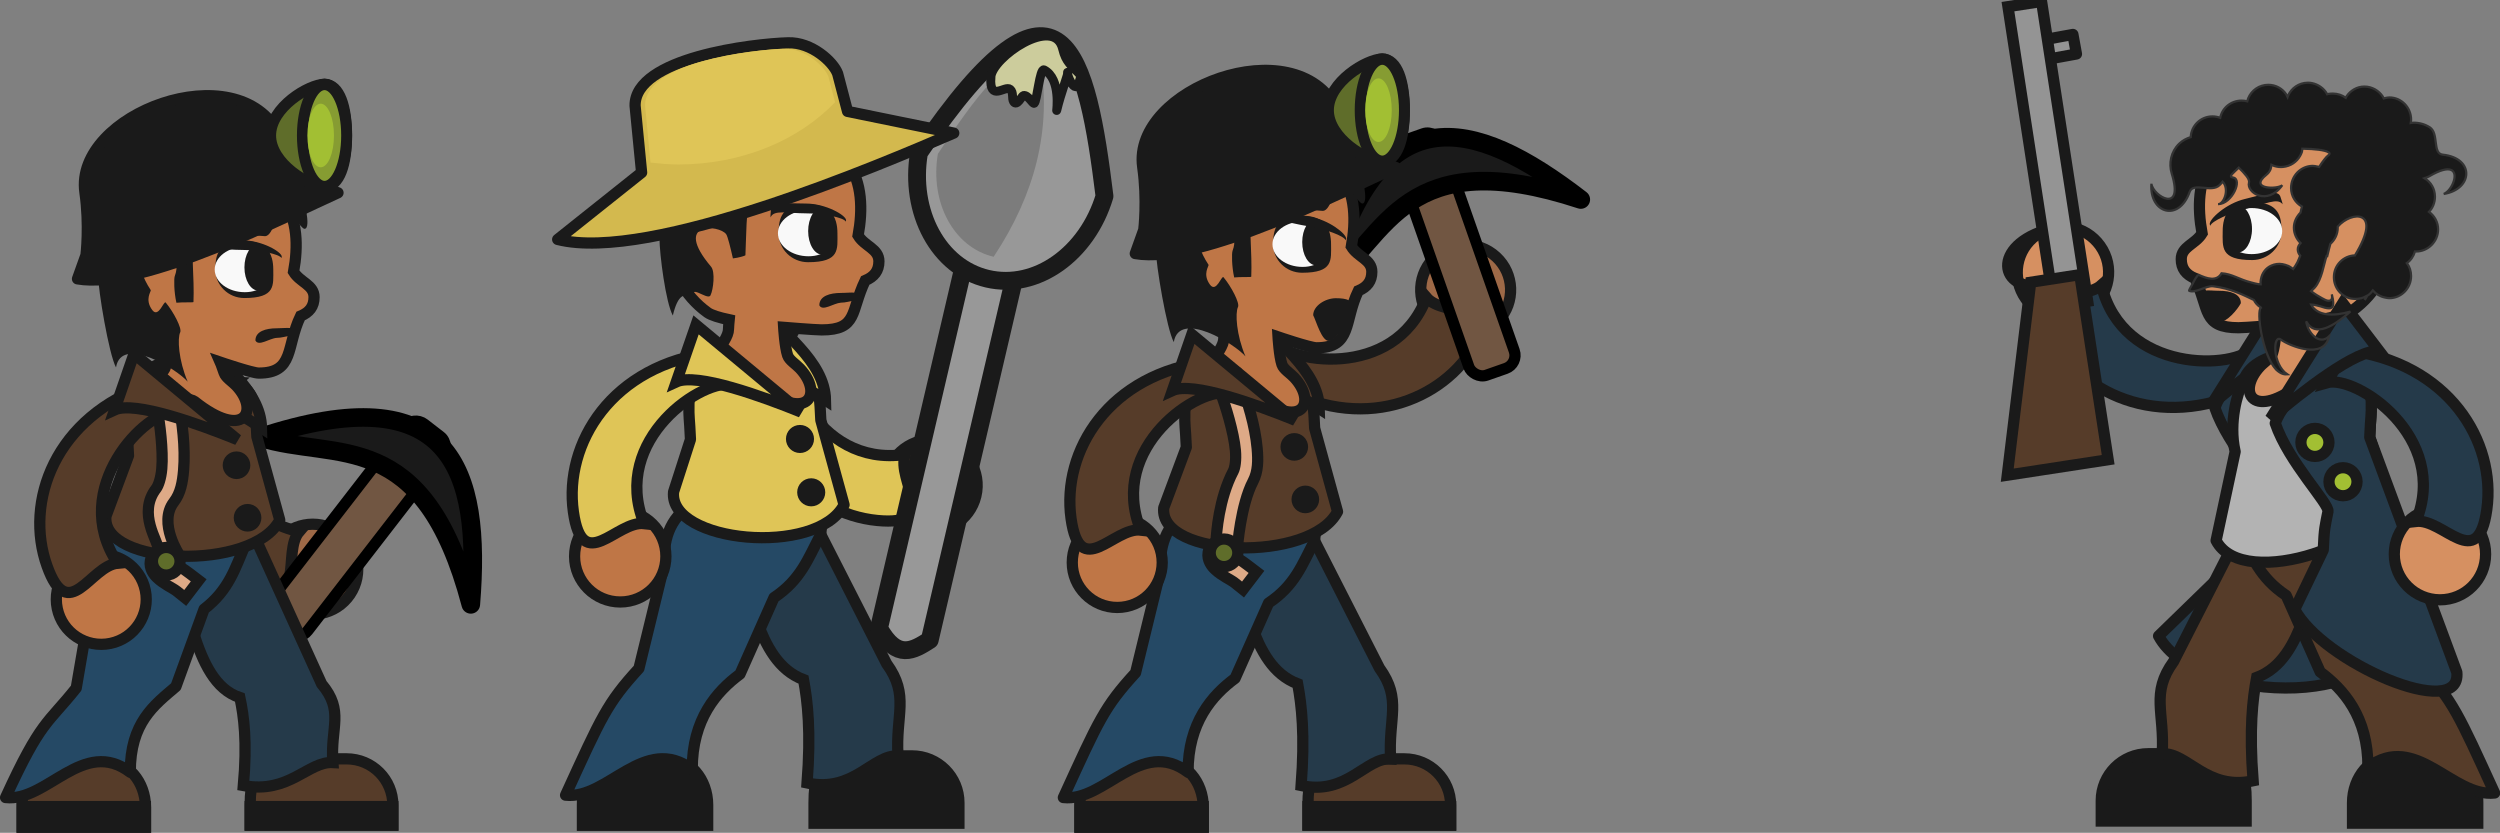 <?xml version="1.0" encoding="UTF-8" standalone="no"?>
<!-- Created with Inkscape (http://www.inkscape.org/) -->

<svg
   xmlns:dc="http://purl.org/dc/elements/1.1/"
   xmlns:cc="http://creativecommons.org/ns#"
   xmlns:rdf="http://www.w3.org/1999/02/22-rdf-syntax-ns#"
   xmlns:svg="http://www.w3.org/2000/svg"
   xmlns="http://www.w3.org/2000/svg"
   xmlns:sodipodi="http://sodipodi.sourceforge.net/DTD/sodipodi-0.dtd"
   xmlns:inkscape="http://www.inkscape.org/namespaces/inkscape"
   width="387.805"
   height="129.186"
   id="svg19717"
   version="1.1"
   inkscape:version="0.48.5 r10040"
   sodipodi:docname="war.svg"
   inkscape:export-filename="/home/vg/Project/litoral/remake/assets/sentients/war.png"
   inkscape:export-xdpi="90.055107"
   inkscape:export-ydpi="90.055107">
  <rect width="100%" height="100%" fill="#808080" stroke="none"/>
  <defs
     id="defs19719" />
  <sodipodi:namedview
     id="base"
     pagecolor="#ffffff"
     bordercolor="#666666"
     borderopacity="1.0"
     inkscape:pageopacity="0.0"
     inkscape:pageshadow="2"
     inkscape:zoom="1"
     inkscape:cx="217.54323"
     inkscape:cy="-8.0145582"
     inkscape:document-units="px"
     inkscape:current-layer="layer1"
     showgrid="false"
     fit-margin-top="0"
     fit-margin-left="0"
     fit-margin-right="0"
     fit-margin-bottom="0"
     inkscape:window-width="1366"
     inkscape:window-height="715"
     inkscape:window-x="0"
     inkscape:window-y="0"
     inkscape:window-maximized="1" />
  <g
     inkscape:label="Layer 1"
     inkscape:groupmode="layer"
     id="layer1"
     transform="translate(-330.37,-206.452)">
    <g
       style="display:inline"
       inkscape:transform-center-y="-4.7517678"
       inkscape:transform-center-x="-18.631875"
       transform="matrix(1.258,1.166,1.166,-1.257,-678.695,1507.289)"
       id="g4484">
      <path
         transform="matrix(-1,0,0,1,40.448,979.711)"
         d="m 13.965,47.726 c 0,2.246 -1.82,4.066 -4.066,4.066 -2.246,0 -4.066,-1.82 -4.066,-4.066 0,-2.246 1.82,-4.066 4.066,-4.066 2.246,0 4.066,1.82 4.066,4.066 z"
         sodipodi:ry="4.0658641"
         sodipodi:rx="4.0658641"
         sodipodi:cy="47.726135"
         sodipodi:cx="9.8994951"
         id="path4480"
         style="fill:#9e6947;fill-opacity:1;stroke:#1a1a1a;stroke-width:1.016;stroke-linecap:square;stroke-linejoin:miter;stroke-miterlimit:4;stroke-opacity:1;stroke-dasharray:none"
         sodipodi:type="arc" />
      <path
         inkscape:transform-center-y="6.8258431"
         inkscape:transform-center-x="-4.476204"
         sodipodi:nodetypes="cccsc"
         inkscape:connector-curvature="0"
         id="path4482"
         d="m 22.196,1009.268 -1.728,2.907 c 2.572,-0.746 10.991,4.803 7.952,12.347 2.458,-0.281 5.499,4.661 6.302,-1.046 0.853,-6.063 -3.381,-13.122 -12.526,-14.207 z"
         style="fill:#563c29;fill-opacity:1;stroke:#1a1a1a;stroke-width:1.016;stroke-linecap:square;stroke-linejoin:miter;stroke-miterlimit:4;stroke-opacity:1" />
    </g>
    <g
       id="g23845"
       transform="matrix(1.742,0,0,1.742,-245.071,-248.979)">
      <rect
         transform="matrix(0.944,-0.331,0.331,0.944,0,0)"
         ry="1.23"
         rx="1.23"
         y="409.051"
         x="337.723"
         height="22.143"
         width="4.286"
         id="rect23817"
         style="color:#000000;fill:#715642;fill-opacity:1;fill-rule:nonzero;stroke:#000000;stroke-width:1;stroke-linecap:round;stroke-linejoin:round;stroke-miterlimit:4;stroke-opacity:1;stroke-dasharray:none;marker:none;visibility:visible;display:inline;overflow:visible;enable-background:accumulate" />
      <path
         sodipodi:nodetypes="ccc"
         inkscape:connector-curvature="0"
         id="path23819"
         d="m 448.407,286.878 c 4.548,-17.314 13.094,-15.072 22.693,-7.67 -15.722,-5.165 -17.202,3.151 -22.693,7.67 z"
         style="color:#000000;fill:#1a1a1a;fill-opacity:1;fill-rule:nonzero;stroke:#000000;stroke-width:1.656;stroke-linecap:round;stroke-linejoin:round;stroke-miterlimit:4;stroke-opacity:1;stroke-dasharray:none;marker:none;visibility:visible;display:inline;overflow:visible;enable-background:accumulate" />
    </g>
    <g
       id="g21199"
       transform="matrix(1.742,0,0,1.742,401.173,214.527)">
      <g
         inkscape:label="stand0"
         id="g5750"
         transform="translate(-49.245,-982.362)"
         style="display:inline">
        <g
           id="g5752"
           transform="matrix(-0.551,0.816,0.816,0.552,-785.103,436.339)"
           inkscape:transform-center-x="-4.6416551"
           inkscape:transform-center-y="10.249783">
          <path
             sodipodi:type="arc"
             style="fill:#9e6947;fill-opacity:1;stroke:#1a1a1a;stroke-width:1.016;stroke-linecap:square;stroke-linejoin:miter;stroke-miterlimit:4;stroke-opacity:1;stroke-dasharray:none"
             id="path5754"
             sodipodi:cx="9.8994951"
             sodipodi:cy="47.726135"
             sodipodi:rx="4.0658641"
             sodipodi:ry="4.0658641"
             d="m 13.965,47.726 c 0,2.246 -1.82,4.066 -4.066,4.066 -2.246,0 -4.066,-1.82 -4.066,-4.066 0,-2.246 1.82,-4.066 4.066,-4.066 2.246,0 4.066,1.82 4.066,4.066 z"
             transform="matrix(-1,0,0,1,40.448,979.711)" />
          <path
             style="fill:#563c29;fill-opacity:1;stroke:#1a1a1a;stroke-width:1.016;stroke-linecap:square;stroke-linejoin:miter;stroke-miterlimit:4;stroke-opacity:1"
             d="m 22.196,1009.268 -1.728,2.907 c 2.572,-0.746 10.991,4.803 7.952,12.347 2.458,-0.281 5.499,4.661 6.302,-1.046 0.853,-6.063 -3.381,-13.122 -12.526,-14.207 z"
             id="path5756"
             inkscape:connector-curvature="0"
             sodipodi:nodetypes="cccsc"
             inkscape:transform-center-x="-4.476204"
             inkscape:transform-center-y="6.8258431" />
        </g>
        <path
           sodipodi:nodetypes="ssccsss"
           inkscape:connector-curvature="0"
           id="path5758"
           d="m 35.001,1045.3 c -2.284,0 -4.123,-0.253 -4.123,4.123 l 0,1.785 12.706,0 0,-1.785 c 0,-2.284 -1.839,-4.123 -4.123,-4.123 z"
           style="fill:#563c29;fill-opacity:1;stroke:#1a1a1a;stroke-width:1;stroke-linecap:square;stroke-linejoin:miter;stroke-miterlimit:4;stroke-opacity:1;stroke-dasharray:none" />
        <path
           style="fill:#563c29;fill-opacity:1;stroke:#1a1a1a;stroke-width:1;stroke-linecap:square;stroke-linejoin:miter;stroke-miterlimit:4;stroke-opacity:1;stroke-dasharray:none"
           d="m 14.137,1045.485 c -1.974,0 -3.564,-0.253 -3.564,4.124 l 0,1.785 10.984,0 0,-1.785 c 0,-2.284 -1.589,-4.124 -3.564,-4.124 z"
           id="path5760"
           inkscape:connector-curvature="0"
           sodipodi:nodetypes="ssccsss" />
        <g
           transform="matrix(0.544,0.839,-0.839,0.544,28.502,484.402)"
           id="g23845-7">
          <rect
             transform="matrix(0.944,-0.331,0.331,0.944,0,0)"
             ry="1.23"
             rx="1.23"
             y="409.051"
             x="337.723"
             height="22.143"
             width="4.286"
             id="rect23817-3"
             style="color:#000000;fill:#715642;fill-opacity:1;fill-rule:nonzero;stroke:#000000;stroke-width:1;stroke-linecap:round;stroke-linejoin:round;stroke-miterlimit:4;stroke-opacity:1;stroke-dasharray:none;marker:none;visibility:visible;display:inline;overflow:visible;enable-background:accumulate" />
          <path
             sodipodi:nodetypes="ccc"
             inkscape:connector-curvature="0"
             id="path23819-2"
             d="m 448.407,286.878 c 4.548,-17.314 13.094,-15.072 22.693,-7.67 -15.722,-5.165 -17.202,3.151 -22.693,7.67 z"
             style="color:#000000;fill:#1a1a1a;fill-opacity:1;fill-rule:nonzero;stroke:#000000;stroke-width:1.656;stroke-linecap:round;stroke-linejoin:round;stroke-miterlimit:4;stroke-opacity:1;stroke-dasharray:none;marker:none;visibility:visible;display:inline;overflow:visible;enable-background:accumulate" />
        </g>
        <path
           sodipodi:nodetypes="ccccccc"
           inkscape:connector-curvature="0"
           id="path5762"
           d="m 31.279,1025.514 5.963,13.117 c 2.035,2.425 0.767,3.86 1,6.999 -2.196,-0.127 -3.891,2.821 -7.972,2.049 0.351,-3.894 0.044,-6.191 -0.31,-7.838 -4.418,-1.442 -4.362,-9.733 -6.71,-12.573 z"
           style="fill:#253a4a;fill-opacity:1;stroke:#1a1a1a;stroke-width:1"
           inkscape:transform-center-x="-4.922594"
           inkscape:transform-center-y="7.3855111" />
        <path
           style="fill:#254965;fill-opacity:1;stroke:#1a1a1a;stroke-width:1;stroke-linecap:round;stroke-linejoin:round;stroke-miterlimit:4;stroke-opacity:1;stroke-dasharray:none"
           d="m 24.517,1022.163 c -1.778,0.165 -3.418,0.844 -5.317,2.036 -2.221,1.396 -2.458,3.789 -2.21,5.46 l -1.601,9.335 c -2.569,3.23 -3.127,2.837 -6.293,9.753 3.685,0.419 6.912,-5.416 11.107,-2.248 -0.02,-4.427 2.142,-5.99 4.06,-7.63 l 2.511,-6.9 c 2.223,-1.716 2.743,-3.604 3.697,-5.81 l 0.106,-2.907 c -2.378,-0.913 -4.281,-1.254 -6.059,-1.089 z"
           id="path5764"
           inkscape:connector-curvature="0"
           sodipodi:nodetypes="ssccccccccs" />
        <path
           sodipodi:nodetypes="scccccccss"
           inkscape:connector-curvature="0"
           id="path5766"
           d="m 27.172,1010.862 c 1.897,0.36 3.632,1.064 4.029,2.757 l 0.033,5e-4 c 0.08,0.933 0.159,1.041 0.239,2.991 l 2.039,7.424 c -2.383,4.599 -15.938,4.107 -15.477,-0.341 l 2.01,-5.39 c -0.08,-1.95 -0.159,-1.814 -0.131,-3.146 0.029,-1.331 1.538,-5.381 3.435,-5.021 z"
           style="fill:#563c29;fill-opacity:1;stroke:#1a1a1a;stroke-width:1;stroke-linecap:round;stroke-linejoin:round;stroke-miterlimit:4;stroke-opacity:1;stroke-dasharray:none" />
        <path
           sodipodi:nodetypes="cccc"
           inkscape:connector-curvature="0"
           id="path5768"
           d="m 25.742,1007.049 c 2.226,2.88 6.084,5.294 6.147,8.793 l -7.884,-5.064 z"
           style="fill:#563c29;fill-opacity:1;stroke:#1a1a1a;stroke-width:1" />
        <path
           style="fill:#bf7646;fill-opacity:1;stroke:#1a1a1a;stroke-width:1"
           d="m 26.209,992.641 c -4.448,0 -8.041,5.062 -8.041,9.512 0,2.695 1.338,5.059 3.369,6.522 0.334,0.241 1.028,0.448 1.907,0.636 -0.024,0.267 -0.064,0.547 -0.064,0.827 0,1.178 -2.36,1.675 -1.972,2.43 0.492,0.957 3.901,0.413 4.514,0.903 4.383,3.5 5.831,0.871 3.723,-1.387 -0.355,-0.38 -0.939,-0.724 -1.082,-1.147 -0.248,-0.731 -0.35,-0.961 -0.35,-0.961 0,0 2.853,0.973 3.429,0.973 3.199,0 2.421,-2.373 3.721,-5.076 0.791,-0.331 1.204,-0.855 1.204,-1.684 0,-1.103 -1.238,-1.304 -1.824,-2.259 0.841,-4.61 -0.307,-9.29 -8.533,-9.29 z"
           id="path5770"
           inkscape:connector-curvature="0"
           sodipodi:nodetypes="ssccssssscscscs" />
        <path
           style="fill:#1a1a1a;fill-opacity:1;stroke:none"
           d="m 32.935,1001.726 c 0,1.403 0.237,2.54 -2.579,2.54 -1.425,0 -2.579,-1.137 -2.579,-2.54 0,-1.308 0.246,-2.54 2.579,-2.54 2.001,0 2.579,1.137 2.579,2.54 z"
           id="path5772"
           inkscape:connector-curvature="0"
           sodipodi:nodetypes="sssss" />
        <path
           inkscape:connector-curvature="0"
           style="fill:#f9f9f9;fill-opacity:1;stroke:none"
           d="m 32.743,1001.726 c 0,1.116 -0.866,2.02 -2.345,2.02 -1.48,0 -2.679,-0.904 -2.679,-2.02 0,-1.116 1.2,-2.02 2.679,-2.02 1.48,0 2.345,0.905 2.345,2.02 z"
           id="path5774"
           sodipodi:nodetypes="sssss" />
        <path
           id="path5776"
           d="m 32.845,1001.537 c 0,1.142 -0.555,2.067 -1.239,2.067 -0.684,0 -1.239,-0.926 -1.239,-2.067 0,-1.142 0.555,-2.068 1.239,-2.068 0.684,0 1.239,0.926 1.239,2.068 z"
           style="fill:#1a1a1a;fill-opacity:1;stroke:none"
           inkscape:connector-curvature="0" />
        <path
           style="fill:#1a1a1a;fill-opacity:1;stroke:none"
           d="m 30.165,999.122 c -1.745,0 -3.066,-0.223 -3.066,0.595 0,0.095 -0.06,0.529 -0.024,0.619 0.259,-0.696 1.531,-0.354 3.089,-0.354 1.527,0 3.346,0.371 3.502,0.728 0.014,-0.04 0.025,-0.084 0.025,-0.126 0,-0.433 -1.782,-1.463 -3.527,-1.463 z"
           id="path5778"
           inkscape:connector-curvature="0"
           sodipodi:nodetypes="sscscss" />
        <path
           style="fill:#1a1a1a;fill-opacity:1;stroke:none"
           d="m 18.455,995.34 c -1.238,2.165 -1.126,4.94 -1.126,6.807 0,1.392 0.976,7.16 1.601,8.297 0.491,-2.917 5.47,0.185 6.382,1.27 -0.817,-1.919 -0.924,-3.87 -0.664,-4.397 0.171,-0.346 -0.592,-1.812 -1.29,-2.65 -0.17,-0.204 -0.639,1.428 -1.204,0.662 -0.703,-0.954 -0.068,-1.675 -0.129,-1.768 -3.21,-4.893 3.368,-4.453 2.14,-1.255 -0.087,0.226 -0.075,1.42 0.144,2.38 0.534,-0.061 1.468,-0.011 1.52,-0.06 0.092,-2.154 -0.239,-4.855 0.021,-5.105 0.266,-0.255 0.602,-0.75 1.412,-0.84 1.755,-0.182 3.161,-0.05 4.957,0.078 0.771,-0.059 1.004,-2.361 1.615,-2.387 0.55,-0.024 1.571,1.731 1.879,1.731 0.669,0 -0.136,-2.912 -0.21,-3.376 -0.314,-1.986 -2.873,-3.963 -5.693,-4.765 -0.44,-0.125 -0.886,-0.222 -1.332,-0.285 -0.403,-0.058 -0.806,-0.088 -1.202,-0.088 -3.634,-1.7e-4 -7.109,2.758 -8.821,5.751 z"
           id="path5780"
           inkscape:connector-curvature="0"
           sodipodi:nodetypes="csccsssssccsccsssssssc" />
        <path
           style="fill:#1a1a1a;fill-opacity:1;stroke:#1a1a1a;stroke-width:1;stroke-linecap:round;stroke-linejoin:round;stroke-miterlimit:4;stroke-opacity:1;stroke-dasharray:none"
           d="m 16.161,994.849 c 0.42,2.955 0.096,5.599 0.096,5.599 l -0.756,2.111 c 5.794,1.015 18.795,-5.692 23.198,-7.666 l -3.21,-1.133 -2.039,-4.05 c -3.682,-7.314 -18.278,-1.815 -17.289,5.14 z"
           id="path5782"
           inkscape:connector-curvature="0"
           sodipodi:nodetypes="sccccss" />
        <path
           style="fill:#1a1a1a;fill-opacity:1;stroke:none"
           d="m 33.242,1006.96 c -0.961,0 -1.898,0.263 -1.898,1.088 0.286,0.558 1.245,-0.191 1.898,-0.235 0.791,0 1.461,-0.483 1.673,0.137 0.046,-0.134 0.077,-0.26 0.077,-0.406 0,-0.825 -0.789,-0.584 -1.75,-0.584 z"
           id="path5784"
           inkscape:connector-curvature="0"
           sodipodi:nodetypes="scccss" />
        <path
           inkscape:transform-center-y="18.789386"
           inkscape:transform-center-x="4.6213831"
           sodipodi:type="arc"
           style="fill:#bf7646;fill-opacity:1;stroke:#1a1a1a;stroke-width:1.016;stroke-linecap:square;stroke-linejoin:miter;stroke-miterlimit:4;stroke-opacity:1;stroke-dasharray:none"
           id="path5786"
           sodipodi:cx="9.8994951"
           sodipodi:cy="47.726135"
           sodipodi:rx="4.0658641"
           sodipodi:ry="4.0658641"
           d="m 13.965,47.726 c 0,2.246 -1.82,4.066 -4.066,4.066 -2.246,0 -4.066,-1.82 -4.066,-4.066 0,-2.246 1.82,-4.066 4.066,-4.066 2.246,0 4.066,1.82 4.066,4.066 z"
           transform="matrix(0.964,-0.2,0.2,0.964,-1.469,987.072)" />
        <path
           style="fill:#563c29;fill-opacity:1;stroke:#1a1a1a;stroke-width:1;stroke-linecap:square;stroke-linejoin:miter;stroke-miterlimit:4;stroke-opacity:1"
           d="m 22.029,1011.93 2.246,2.458 c -2.629,-0.206 -9.638,6.825 -5.201,13.493 -2.426,0.22 -4.37,5.592 -6.284,0.249 -2.033,-5.676 0.64,-13.328 9.239,-16.201 z"
           id="path5788"
           inkscape:connector-curvature="0"
           sodipodi:nodetypes="cccsc"
           inkscape:transform-center-x="4.0164167"
           inkscape:transform-center-y="8.8818527" />
        <path
           style="font-size:medium;font-style:normal;font-variant:normal;font-weight:normal;font-stretch:normal;text-indent:0;text-align:start;text-decoration:none;line-height:normal;letter-spacing:normal;word-spacing:normal;text-transform:none;direction:ltr;block-progression:tb;writing-mode:lr-tb;text-anchor:start;baseline-shift:baseline;color:#000000;fill:#deaa87;fill-opacity:1;stroke:#1a1a1a;stroke-width:1;stroke-miterlimit:4;stroke-dasharray:none;marker:none;visibility:visible;display:inline;overflow:visible;enable-background:accumulate;font-family:Sans;-inkscape-font-specification:Sans"
           d="m 23.159,1011.553 -0.985,0.514 0.21,0.943 c 0,0 0.376,1.704 0.554,3.627 0.089,0.962 0.142,1.973 0.069,2.824 -0.072,0.85 -0.305,1.512 -0.494,1.757 -1.716,2.226 0.219,4.757 0.181,5.416 -0.337,0.273 -0.629,0.569 -0.708,1.046 -0.11,0.667 0.301,1.216 0.615,1.508 0.628,0.585 1.366,0.892 1.723,1.169 l 0.769,0.616 1.2,-1.569 -0.769,-0.585 c -0.539,-0.42 -1.018,-0.685 -1.323,-0.892 l 0.369,-0.215 0.031,-0.523 c 0,0 -1.961,-2.889 -0.52,-4.759 0.608,-0.788 0.779,-1.783 0.866,-2.817 0.088,-1.034 0.054,-2.128 -0.041,-3.162 -0.192,-2.068 -0.577,-3.849 -0.577,-3.849 z"
           id="path5790"
           inkscape:connector-curvature="0"
           sodipodi:nodetypes="ccccccccccccccccssccc" />
        <path
           style="fill:#563c29;fill-opacity:1;stroke:#1a1a1a;stroke-width:1;stroke-linecap:square;stroke-linejoin:miter"
           d="m 20.536,1009.231 9.204,7.642 c -3.401,-1.382 -9.155,-3.464 -10.935,-2.645 z"
           id="path5792"
           inkscape:connector-curvature="0"
           sodipodi:nodetypes="cccc" />
        <path
           sodipodi:type="arc"
           style="fill:#1a1a1a;fill-opacity:1;stroke:none"
           id="path5794"
           sodipodi:cx="25.125"
           sodipodi:cy="35"
           sodipodi:rx="1.25"
           sodipodi:ry="1.25"
           d="m 26.375,35 c 0,0.69 -0.56,1.25 -1.25,1.25 -0.69,0 -1.25,-0.56 -1.25,-1.25 0,-0.69 0.56,-1.25 1.25,-1.25 0.69,0 1.25,0.56 1.25,1.25 z"
           transform="matrix(0.985,0,0,0.985,4.912,984.681)" />
        <path
           transform="matrix(0.985,0,0,0.985,5.897,989.358)"
           d="m 26.375,35 c 0,0.69 -0.56,1.25 -1.25,1.25 -0.69,0 -1.25,-0.56 -1.25,-1.25 0,-0.69 0.56,-1.25 1.25,-1.25 0.69,0 1.25,0.56 1.25,1.25 z"
           sodipodi:ry="1.25"
           sodipodi:rx="1.25"
           sodipodi:cy="35"
           sodipodi:cx="25.125"
           id="path5796"
           style="fill:#1a1a1a;fill-opacity:1;stroke:none"
           sodipodi:type="arc" />
        <path
           style="fill:#1a1a1a;fill-opacity:1;stroke:#1a1a1a;stroke-width:1"
           d="m 30.879,1049.547 0,1.662 12.706,0 0,-1.662 -12.706,0 z"
           id="path5798"
           inkscape:connector-curvature="0" />
        <path
           style="fill:#1a1a1a;fill-opacity:1;stroke:#1a1a1a;stroke-width:1"
           d="m 10.573,1049.547 c -8.9e-5,0.023 0,0.038 0,0.062 l 0,1.785 10.984,0 0,-1.785 c 0,-0.021 2.68e-4,-0.041 0,-0.062 l -10.984,0 z"
           id="path5800"
           inkscape:connector-curvature="0" />
        <path
           transform="matrix(0.985,0,0,0.985,-1.344,993.23)"
           d="m 26.375,35 c 0,0.69 -0.56,1.25 -1.25,1.25 -0.69,0 -1.25,-0.56 -1.25,-1.25 0,-0.69 0.56,-1.25 1.25,-1.25 0.69,0 1.25,0.56 1.25,1.25 z"
           sodipodi:ry="1.25"
           sodipodi:rx="1.25"
           sodipodi:cy="35"
           sodipodi:cx="25.125"
           id="path5802"
           style="fill:#5f6d2a;fill-opacity:1;stroke:#1a1a1a;stroke-width:1.016"
           sodipodi:type="arc" />
        <path
           style="fill:#5f6d2a;fill-opacity:1;stroke:#1a1a1a;stroke-width:1;stroke-linecap:square;stroke-linejoin:miter;stroke-miterlimit:4;stroke-opacity:1"
           d="m 39.455,989.792 c 0,2.515 -0.61,4.554 -1.969,4.554 -1.359,0 -4.8,-2.039 -4.8,-4.554 0,-2.515 3.44,-4.554 4.8,-4.554 1.359,0 1.969,2.039 1.969,4.554 z"
           id="path5804"
           inkscape:connector-curvature="0"
           sodipodi:nodetypes="sssss" />
        <path
           sodipodi:type="arc"
           style="fill:#869c32;fill-opacity:1;stroke:#1a1a1a;stroke-width:1.238;stroke-linecap:square;stroke-linejoin:miter;stroke-miterlimit:4;stroke-opacity:1;stroke-dasharray:none"
           id="path5806"
           sodipodi:cx="35.625"
           sodipodi:cy="4.1875"
           sodipodi:rx="2.5"
           sodipodi:ry="5.5"
           d="m 38.125,4.188 c 0,3.038 -1.119,5.5 -2.5,5.5 -1.381,0 -2.5,-2.462 -2.5,-5.5 0,-3.038 1.119,-5.5 2.5,-5.5 1.381,0 2.5,2.462 2.5,5.5 z"
           transform="matrix(0.788,0,0,0.828,9.427,986.325)" />
        <path
           transform="matrix(0.473,0,0,0.515,20.306,987.635)"
           d="m 38.125,4.188 c 0,3.038 -1.119,5.5 -2.5,5.5 -1.381,0 -2.5,-2.462 -2.5,-5.5 0,-3.038 1.119,-5.5 2.5,-5.5 1.381,0 2.5,2.462 2.5,5.5 z"
           sodipodi:ry="5.5"
           sodipodi:rx="2.5"
           sodipodi:cy="4.1875"
           sodipodi:cx="35.625"
           id="path5808"
           style="fill:#a2bf33;fill-opacity:1;stroke:none"
           sodipodi:type="arc" />
      </g>
      <g
         style="display:inline"
         transform="translate(55.306,-982.362)"
         id="layer1-9"
         inkscape:label="stand1">
        <path
           style="fill:#563c29;fill-opacity:1;stroke:#1a1a1a;stroke-width:1;stroke-linecap:square;stroke-linejoin:miter;stroke-miterlimit:4;stroke-opacity:1;stroke-dasharray:none"
           d="m 24.644,1045.3 c -2.284,0 -4.123,-0.253 -4.123,4.123 l 0,1.785 12.706,0 0,-1.785 c 0,-2.284 -1.839,-4.123 -4.123,-4.123 z"
           id="path4466"
           inkscape:connector-curvature="0"
           sodipodi:nodetypes="ssccsss" />
        <path
           sodipodi:nodetypes="ssccsss"
           inkscape:connector-curvature="0"
           id="rect4460"
           d="m 3.779,1045.485 c -1.974,0 -3.564,-0.253 -3.564,4.124 l 0,1.785 10.984,0 0,-1.785 c 0,-2.284 -1.589,-4.124 -3.564,-4.124 z"
           style="fill:#563c29;fill-opacity:1;stroke:#1a1a1a;stroke-width:1;stroke-linecap:square;stroke-linejoin:miter;stroke-miterlimit:4;stroke-opacity:1;stroke-dasharray:none" />
        <path
           inkscape:transform-center-y="7.3855111"
           inkscape:transform-center-x="-4.922594"
           style="fill:#253a4a;fill-opacity:1;stroke:#1a1a1a;stroke-width:1"
           d="m 20.921,1025.514 5.963,11.702 c 2.035,2.804 0.767,4.463 1,8.093 -2.196,-0.147 -3.891,3.262 -7.972,2.37 0.351,-4.503 0.044,-7.158 -0.31,-9.063 -4.418,-1.667 -4.362,-8.508 -6.71,-11.348 z"
           id="path4431"
           inkscape:connector-curvature="0"
           sodipodi:nodetypes="ccccccc" />
        <path
           sodipodi:nodetypes="ssccccccccs"
           inkscape:connector-curvature="0"
           id="path3887"
           d="m 15.445,1021.482 c -1.786,0.041 -3.469,0.604 -5.446,1.662 -2.313,1.238 -2.715,3.609 -2.584,5.293 l -2.246,9.201 c -2.787,3.043 -3.263,4.193 -6.43,11.109 3.685,0.419 6.912,-5.416 11.107,-2.248 -0.02,-4.427 2.157,-6.867 4.184,-8.368 l 2.984,-6.708 c 2.337,-1.558 2.987,-3.405 4.092,-5.539 l 0.308,-2.893 c -2.308,-1.076 -4.183,-1.549 -5.969,-1.508 z"
           style="fill:#254965;fill-opacity:1;stroke:#1a1a1a;stroke-width:1;stroke-linecap:round;stroke-linejoin:round;stroke-miterlimit:4;stroke-opacity:1;stroke-dasharray:none" />
        <path
           style="fill:#563c29;fill-opacity:1;stroke:#1a1a1a;stroke-width:1;stroke-linecap:round;stroke-linejoin:round;stroke-miterlimit:4;stroke-opacity:1;stroke-dasharray:none"
           d="m 16.815,1010.112 c 1.897,0.36 3.632,1.064 4.029,2.757 l 0.033,5e-4 c 0.08,0.933 0.159,1.041 0.239,2.991 l 2.039,7.424 c -2.383,4.599 -15.938,4.107 -15.477,-0.341 l 2.01,-5.39 c -0.08,-1.95 -0.159,-1.814 -0.131,-3.146 0.029,-1.331 1.538,-5.381 3.435,-5.021 z"
           id="path3885"
           inkscape:connector-curvature="0"
           sodipodi:nodetypes="scccccccss" />
        <path
           style="fill:#563c29;fill-opacity:1;stroke:#1a1a1a;stroke-width:1"
           d="m 15.385,1005.326 c 2.226,2.88 6.084,5.294 6.147,8.793 l -7.884,-5.064 z"
           id="path3912"
           inkscape:connector-curvature="0"
           sodipodi:nodetypes="cccc" />
        <path
           sodipodi:nodetypes="ssccssssscscscs"
           inkscape:connector-curvature="0"
           id="path3877"
           d="m 15.852,990.388 c -4.448,0 -8.041,5.062 -8.041,9.512 0,2.695 1.338,5.059 3.369,6.522 0.334,0.241 1.028,0.448 1.907,0.636 -0.024,0.267 -0.064,0.547 -0.064,0.827 0,1.178 -2.36,3.178 -1.972,3.933 0.492,0.957 3.901,0.413 4.514,0.903 4.383,3.5 5.831,0.871 3.723,-1.387 -0.355,-0.38 -0.939,-0.724 -1.082,-1.147 -0.248,-0.731 -0.35,-2.463 -0.35,-2.463 0,0 2.853,0.973 3.429,0.973 3.199,0 2.421,-2.373 3.721,-5.076 0.791,-0.331 1.204,-0.855 1.204,-1.684 0,-1.103 -1.238,-1.304 -1.824,-2.259 0.841,-4.61 -0.307,-9.29 -8.533,-9.29 z"
           style="fill:#bf7646;fill-opacity:1;stroke:#1a1a1a;stroke-width:1" />
        <path
           sodipodi:nodetypes="sssss"
           inkscape:connector-curvature="0"
           id="path3838"
           d="m 22.578,999.474 c 0,1.403 0.237,2.54 -2.579,2.54 -1.425,0 -2.579,-1.137 -2.579,-2.54 0,-1.308 0.246,-2.54 2.579,-2.54 2.001,0 2.579,1.137 2.579,2.54 z"
           style="fill:#1a1a1a;fill-opacity:1;stroke:none" />
        <path
           sodipodi:nodetypes="sssss"
           id="path3843"
           d="m 22.386,999.474 c 0,1.116 -0.866,2.02 -2.345,2.02 -1.48,0 -2.679,-0.904 -2.679,-2.02 0,-1.116 1.2,-2.02 2.679,-2.02 1.48,0 2.345,0.904 2.345,2.02 z"
           style="fill:#f9f9f9;fill-opacity:1;stroke:none"
           inkscape:connector-curvature="0" />
        <path
           inkscape:connector-curvature="0"
           style="fill:#1a1a1a;fill-opacity:1;stroke:none"
           d="m 22.488,999.284 c 0,1.142 -0.555,2.068 -1.239,2.068 -0.684,0 -1.239,-0.926 -1.239,-2.068 0,-1.142 0.555,-2.067 1.239,-2.067 0.684,0 1.239,0.926 1.239,2.067 z"
           id="path3841" />
        <path
           sodipodi:nodetypes="sscscss"
           inkscape:connector-curvature="0"
           id="path3892"
           d="m 20.656,997.02 c -1.724,-0.266 -2.996,-0.687 -3.12,0.122 -0.014,0.094 -0.14,0.514 -0.118,0.608 0.362,-0.649 1.567,-0.117 3.107,0.12 1.509,0.232 3.25,0.876 3.35,1.253 0.019,-0.038 0.038,-0.079 0.044,-0.121 0.066,-0.428 -1.539,-1.717 -3.263,-1.983 z"
           style="fill:#1a1a1a;fill-opacity:1;stroke:none" />
        <path
           sodipodi:nodetypes="csccsssssccsccsssssssc"
           inkscape:connector-curvature="0"
           id="path3902"
           d="m 8.098,993.087 c -1.238,2.165 -1.126,4.94 -1.126,6.807 0,1.392 0.976,7.161 1.601,8.297 0.491,-2.917 5.47,0.185 6.382,1.27 -0.817,-1.919 -0.924,-3.87 -0.664,-4.397 0.171,-0.346 -0.592,-1.812 -1.29,-2.65 -0.17,-0.204 -0.639,1.428 -1.204,0.662 -0.703,-0.954 -0.068,-1.675 -0.129,-1.768 -3.21,-4.893 3.368,-4.453 2.14,-1.255 -0.087,0.226 -0.075,1.42 0.144,2.38 0.534,-0.061 1.468,-0.011 1.52,-0.06 0.092,-2.154 -0.239,-4.855 0.021,-5.105 0.266,-0.255 0.602,-0.75 1.412,-0.84 1.755,-0.182 3.161,-0.05 4.957,0.078 0.771,-0.059 1.004,-2.361 1.615,-2.387 0.55,-0.024 1.571,1.731 1.879,1.731 0.669,0 -0.136,-2.912 -0.21,-3.376 -0.314,-1.986 -2.873,-3.963 -5.693,-4.765 -0.44,-0.125 -0.886,-0.222 -1.332,-0.285 -0.403,-0.058 -0.806,-0.088 -1.202,-0.088 -3.634,-1.7e-4 -7.109,2.758 -8.821,5.751 z"
           style="fill:#1a1a1a;fill-opacity:1;stroke:none" />
        <path
           sodipodi:nodetypes="sccccss"
           inkscape:connector-curvature="0"
           id="rect3880"
           d="m 5.804,992.597 c 0.42,2.955 0.096,5.599 0.096,5.599 l -0.756,2.11 c 5.794,1.015 18.795,-5.692 23.198,-7.666 l -3.21,-1.133 -2.039,-4.05 c -3.682,-7.314 -18.278,-1.815 -17.289,5.14 z"
           style="fill:#1a1a1a;fill-opacity:1;stroke:#1a1a1a;stroke-width:1;stroke-linecap:round;stroke-linejoin:round;stroke-miterlimit:4;stroke-opacity:1;stroke-dasharray:none" />
        <path
           sodipodi:nodetypes="scccss"
           inkscape:connector-curvature="0"
           id="path3897"
           d="m 23.011,1004.281 c -0.961,0 -2.025,0.69 -2.025,1.515 0.286,0.558 0.762,2.335 1.415,2.29 0.791,0 1.524,-2.124 1.736,-1.504 0.046,-0.134 0.497,-1.144 0.497,-1.29 0,-0.825 -0.662,-1.01 -1.623,-1.01 z"
           style="fill:#1a1a1a;fill-opacity:1;stroke:none" />
        <path
           transform="matrix(0.985,0,0,0.985,-6.213,980.805)"
           d="m 13.965,47.726 c 0,2.246 -1.82,4.066 -4.066,4.066 -2.246,0 -4.066,-1.82 -4.066,-4.066 0,-2.246 1.82,-4.066 4.066,-4.066 2.246,0 4.066,1.82 4.066,4.066 z"
           sodipodi:ry="4.0658641"
           sodipodi:rx="4.0658641"
           sodipodi:cy="47.726135"
           sodipodi:cx="9.8994951"
           id="path4473"
           style="fill:#bf7646;fill-opacity:1;stroke:#1a1a1a;stroke-width:1.016;stroke-linecap:square;stroke-linejoin:miter;stroke-miterlimit:4;stroke-opacity:1;stroke-dasharray:none"
           sodipodi:type="arc" />
        <path
           inkscape:transform-center-y="6.721609"
           inkscape:transform-center-x="4.406908"
           sodipodi:nodetypes="cccsc"
           inkscape:connector-curvature="0"
           id="rect4468"
           d="m 11.756,1009.911 1.701,2.862 c -2.532,-0.735 -10.821,4.729 -7.829,12.158 -2.42,-0.277 -5.413,4.589 -6.204,-1.03 -0.84,-5.97 3.329,-12.921 12.332,-13.991 z"
           style="fill:#563c29;fill-opacity:1;stroke:#1a1a1a;stroke-width:1;stroke-linecap:square;stroke-linejoin:miter;stroke-miterlimit:4;stroke-opacity:1" />
        <path
           sodipodi:nodetypes="ccccccccccccccccssccc"
           inkscape:connector-curvature="0"
           id="path4488"
           d="m 12.85,1010.036 -0.881,0.676 0.369,0.892 c 0,0 0.663,1.614 1.169,3.477 0.253,0.932 0.479,1.92 0.554,2.77 0.075,0.85 -0.041,1.542 -0.185,1.816 -1.308,2.488 -1.5,5.557 -1.538,6.216 -0.337,0.273 -0.629,0.569 -0.708,1.046 -0.11,0.667 0.301,1.216 0.615,1.508 0.628,0.585 1.366,0.892 1.723,1.169 l 0.769,0.616 1.2,-1.569 -0.769,-0.585 c -0.539,-0.42 -1.018,-0.685 -1.323,-0.892 l 0.369,-0.215 0.031,-0.523 c 0,0 0.286,-3.757 1.384,-5.847 0.463,-0.881 0.46,-1.89 0.369,-2.924 -0.091,-1.033 -0.312,-2.106 -0.585,-3.108 -0.544,-2.004 -1.231,-3.693 -1.231,-3.693 z"
           style="font-size:medium;font-style:normal;font-variant:normal;font-weight:normal;font-stretch:normal;text-indent:0;text-align:start;text-decoration:none;line-height:normal;letter-spacing:normal;word-spacing:normal;text-transform:none;direction:ltr;block-progression:tb;writing-mode:lr-tb;text-anchor:start;baseline-shift:baseline;color:#000000;fill:#deaa87;fill-opacity:1;stroke:#1a1a1a;stroke-width:1;stroke-miterlimit:4;stroke-dasharray:none;marker:none;visibility:visible;display:inline;overflow:visible;enable-background:accumulate;font-family:Sans;-inkscape-font-specification:Sans" />
        <path
           sodipodi:nodetypes="cccc"
           inkscape:connector-curvature="0"
           id="path3910"
           d="m 10.179,1007.508 9.204,7.642 c -3.401,-1.382 -9.155,-3.464 -10.935,-2.645 z"
           style="fill:#563c29;fill-opacity:1;stroke:#1a1a1a;stroke-width:1;stroke-linecap:square;stroke-linejoin:miter" />
        <path
           transform="matrix(0.985,0,0,0.985,-5.445,983.047)"
           d="m 26.375,35 c 0,0.69 -0.56,1.25 -1.25,1.25 -0.69,0 -1.25,-0.56 -1.25,-1.25 0,-0.69 0.56,-1.25 1.25,-1.25 0.69,0 1.25,0.56 1.25,1.25 z"
           sodipodi:ry="1.25"
           sodipodi:rx="1.25"
           sodipodi:cy="35"
           sodipodi:cx="25.125"
           id="path4422"
           style="fill:#1a1a1a;fill-opacity:1;stroke:none"
           sodipodi:type="arc" />
        <path
           sodipodi:type="arc"
           style="fill:#1a1a1a;fill-opacity:1;stroke:none"
           id="path4424"
           sodipodi:cx="25.125"
           sodipodi:cy="35"
           sodipodi:rx="1.25"
           sodipodi:ry="1.25"
           d="m 26.375,35 c 0,0.69 -0.56,1.25 -1.25,1.25 -0.69,0 -1.25,-0.56 -1.25,-1.25 0,-0.69 0.56,-1.25 1.25,-1.25 0.69,0 1.25,0.56 1.25,1.25 z"
           transform="matrix(0.985,0,0,0.985,-4.461,987.724)" />
        <path
           inkscape:connector-curvature="0"
           id="rect4722"
           d="m 20.522,1049.547 0,1.662 12.706,0 0,-1.662 -12.706,0 z"
           style="fill:#1a1a1a;fill-opacity:1;stroke:#1a1a1a;stroke-width:1" />
        <path
           inkscape:connector-curvature="0"
           id="rect4727"
           d="m 0.216,1049.547 c -8.9e-5,0.023 0,0.038 0,0.062 l 0,1.785 10.984,0 0,-1.785 c 0,-0.021 2.68e-4,-0.041 0,-0.062 l -10.984,0 z"
           style="fill:#1a1a1a;fill-opacity:1;stroke:#1a1a1a;stroke-width:1" />
        <path
           sodipodi:type="arc"
           style="fill:#5f6d2a;fill-opacity:1;stroke:#1a1a1a;stroke-width:1.016"
           id="path4737"
           sodipodi:cx="25.125"
           sodipodi:cy="35"
           sodipodi:rx="1.25"
           sodipodi:ry="1.25"
           d="m 26.375,35 c 0,0.69 -0.56,1.25 -1.25,1.25 -0.69,0 -1.25,-0.56 -1.25,-1.25 0,-0.69 0.56,-1.25 1.25,-1.25 0.69,0 1.25,0.56 1.25,1.25 z"
           transform="matrix(0.985,0,0,0.985,-11.702,992.48)" />
        <path
           sodipodi:nodetypes="sssss"
           inkscape:connector-curvature="0"
           id="path4798"
           d="m 29.098,987.54 c 0,2.515 -0.61,4.554 -1.969,4.554 -1.359,0 -4.8,-2.039 -4.8,-4.554 0,-2.515 3.44,-4.554 4.8,-4.554 1.359,0 1.969,2.039 1.969,4.554 z"
           style="fill:#5f6d2a;fill-opacity:1;stroke:#1a1a1a;stroke-width:1;stroke-linecap:square;stroke-linejoin:miter;stroke-miterlimit:4;stroke-opacity:1" />
        <path
           transform="matrix(0.788,0,0,0.828,-0.93,984.072)"
           d="m 38.125,4.188 c 0,3.038 -1.119,5.5 -2.5,5.5 -1.381,0 -2.5,-2.462 -2.5,-5.5 0,-3.038 1.119,-5.5 2.5,-5.5 1.381,0 2.5,2.462 2.5,5.5 z"
           sodipodi:ry="5.5"
           sodipodi:rx="2.5"
           sodipodi:cy="4.1875"
           sodipodi:cx="35.625"
           id="path4796"
           style="fill:#869c32;fill-opacity:1;stroke:#1a1a1a;stroke-width:1.238;stroke-linecap:square;stroke-linejoin:miter;stroke-miterlimit:4;stroke-opacity:1;stroke-dasharray:none"
           sodipodi:type="arc" />
        <path
           sodipodi:type="arc"
           style="fill:#a2bf33;fill-opacity:1;stroke:none"
           id="path4803"
           sodipodi:cx="35.625"
           sodipodi:cy="4.1875"
           sodipodi:rx="2.5"
           sodipodi:ry="5.5"
           d="m 38.125,4.188 c 0,3.038 -1.119,5.5 -2.5,5.5 -1.381,0 -2.5,-2.462 -2.5,-5.5 0,-3.038 1.119,-5.5 2.5,-5.5 1.381,0 2.5,2.462 2.5,5.5 z"
           transform="matrix(0.473,0,0,0.515,9.949,985.382)" />
      </g>
      <g
         id="g21828"
         transform="translate(5.218,-0.171)">
        <g
           style="display:none"
           inkscape:label="pants"
           id="layer4">
          <path
             inkscape:transform-center-y="7.5"
             inkscape:transform-center-x="-5"
             style="fill:#445016;fill-opacity:1;stroke:#1a1a1a;stroke-width:1"
             d="m 27.031,42.75 8.062,8.625 c 2.608,2.847 0.984,4.532 1.281,8.219 -2.815,-0.149 -4.987,3.312 -10.219,2.406 0.449,-4.573 1.397,-7.269 0.943,-9.203 -5.663,-1.693 -5.839,-5.381 -8.224,-8.266 z"
             id="path4431-3"
             inkscape:connector-curvature="0"
             sodipodi:nodetypes="ccccccc" />
          <path
             sodipodi:nodetypes="scccssss"
             inkscape:connector-curvature="0"
             id="path3887-8"
             d="m 24.981,48.661 c 1.948,0.09 1.568,-1.774 1.827,-2.874 0.258,-1.1 0.339,-1.881 0.42,-2.662 l 0.304,-2.929 c -4.689,-2.185 -7.592,-2.001 -11.608,0.148 -3.069,1.642 -2.36,5.371 -1.374,6.606 1.339,1.677 2.479,1.345 4.427,1.435 z"
             style="fill:#445016;fill-opacity:1;stroke:#1a1a1a;stroke-width:1;stroke-linecap:round;stroke-linejoin:round;stroke-miterlimit:4;stroke-opacity:1;stroke-dasharray:none" />
          <path
             sodipodi:nodetypes="ccccccc"
             inkscape:connector-curvature="0"
             id="rect4426-9"
             d="m 14.094,45 -2.312,10.5 c -2.831,3.091 -4.44,2.446 -7.656,9.469 2.815,-0.149 5.612,-1.188 10.094,-0.844 -0.02,-4.495 3.753,-7.053 5.812,-8.578 L 22.25,46.781 z"
             style="fill:#445016;fill-opacity:1;stroke:#1a1a1a;stroke-width:1" />
        </g>
        <g
           transform="translate(0,-982.362)"
           id="layer1-6"
           inkscape:label="Layer 1">
          <g
             inkscape:transform-center-y="8.110287"
             inkscape:transform-center-x="-8.2926932"
             transform="matrix(-0.234,0.972,0.972,0.234,-954.435,751.002)"
             id="g4484-0">
            <path
               transform="matrix(-1,0,0,1,40.448,979.711)"
               d="m 13.965,47.726 c 0,2.246 -1.82,4.066 -4.066,4.066 -2.246,0 -4.066,-1.82 -4.066,-4.066 0,-2.246 1.82,-4.066 4.066,-4.066 2.246,0 4.066,1.82 4.066,4.066 z"
               sodipodi:ry="4.0658641"
               sodipodi:rx="4.0658641"
               sodipodi:cy="47.726135"
               sodipodi:cx="9.8994951"
               id="path4480-4"
               style="fill:#bf7646;fill-opacity:1;stroke:#1a1a1a;stroke-width:1;stroke-linecap:square;stroke-linejoin:miter;stroke-miterlimit:4;stroke-opacity:1;stroke-dasharray:none"
               sodipodi:type="arc" />
            <path
               inkscape:transform-center-y="6.8258431"
               inkscape:transform-center-x="-4.476204"
               sodipodi:nodetypes="cccsc"
               inkscape:connector-curvature="0"
               id="path4482-6"
               d="m 22.196,1009.268 -1.728,2.907 c 2.572,-0.746 10.991,4.803 7.952,12.347 2.458,-0.281 5.499,4.661 6.302,-1.046 0.853,-6.063 -3.381,-13.122 -12.526,-14.207 z"
               style="fill:#dfc557;fill-opacity:1;stroke:#1a1a1a;stroke-width:1;stroke-linecap:square;stroke-linejoin:miter;stroke-miterlimit:4;stroke-opacity:1" />
          </g>
          <path
             style="fill:#1a1a1a;fill-opacity:1;stroke:#1a1a1a;stroke-width:1;stroke-linecap:square;stroke-linejoin:miter;stroke-miterlimit:4;stroke-opacity:1;stroke-dasharray:none"
             d="m 30.812,1045.206 c -2.32,0 -4.188,-0.257 -4.188,4.188 l 0,1.812 12.906,0 0,-1.812 c 0,-2.32 -1.868,-4.188 -4.188,-4.188 z"
             id="path4466-1"
             inkscape:connector-curvature="0"
             sodipodi:nodetypes="ssccsss" />
          <path
             sodipodi:nodetypes="ssccsss"
             inkscape:connector-curvature="0"
             id="rect4460-4"
             d="M 9.62,1045.393 C 7.614,1045.393 6,1045.136 6,1049.581 l 0,1.812 11.156,0 0,-1.812 c 0,-2.32 -1.614,-4.188 -3.62,-4.188 z"
             style="fill:#1a1a1a;fill-opacity:1;stroke:#1a1a1a;stroke-width:1;stroke-linecap:square;stroke-linejoin:miter;stroke-miterlimit:4;stroke-opacity:1;stroke-dasharray:none" />
          <path
             inkscape:transform-center-y="7.5"
             inkscape:transform-center-x="-5"
             style="fill:#253a4a;fill-opacity:1;stroke:#1a1a1a;stroke-width:1"
             d="m 27.031,1025.112 6.057,11.884 c 2.067,2.847 0.78,4.532 1.015,8.219 -2.231,-0.149 -3.952,3.312 -8.097,2.406 0.356,-4.573 0.044,-7.269 -0.315,-9.203 -4.487,-1.693 -4.43,-8.64 -6.816,-11.524 z"
             id="path4431-7"
             inkscape:connector-curvature="0"
             sodipodi:nodetypes="ccccccc" />
          <path
             transform="translate(0,982.362)"
             sodipodi:nodetypes="ssccccccccs"
             inkscape:connector-curvature="0"
             id="path3887-1"
             d="m 21.469,38.656 c -1.814,0.042 -3.523,0.613 -5.531,1.688 -2.349,1.257 -2.758,3.664 -2.625,5.375 L 11.031,55.062 C 8.2,58.153 7.717,59.321 4.5,66.344 c 3.743,0.425 7.02,-5.5 11.281,-2.283 -0.02,-4.495 2.191,-6.973 4.25,-8.498 L 23.062,48.75 c 2.374,-1.582 3.034,-3.457 4.156,-5.625 l 0.312,-2.938 c -2.345,-1.093 -4.249,-1.573 -6.062,-1.531 z"
             style="fill:#254965;fill-opacity:1;stroke:#1a1a1a;stroke-width:1;stroke-linecap:round;stroke-linejoin:round;stroke-miterlimit:4;stroke-opacity:1;stroke-dasharray:none" />
          <path
             style="fill:#dfc557;fill-opacity:1;stroke:#1a1a1a;stroke-width:1;stroke-linecap:round;stroke-linejoin:round;stroke-miterlimit:4;stroke-opacity:1;stroke-dasharray:none"
             d="m 22.86,1009.472 c 1.927,0.366 3.69,1.08 4.093,2.8 l 0.033,5e-4 c 0.081,0.947 0.162,1.057 0.243,3.038 l 2.071,7.539 c -2.42,4.671 -15.652,3.365 -15.183,-1.152 l 1.504,-4.669 c -0.081,-1.981 -0.162,-1.843 -0.133,-3.195 0.029,-1.352 1.562,-5.465 3.489,-5.099 z"
             id="path3885-9"
             inkscape:connector-curvature="0"
             sodipodi:nodetypes="scccccccss" />
          <path
             style="fill:#dfc557;fill-opacity:1;stroke:#1a1a1a;stroke-width:1"
             d="m 21.407,1004.612 c 2.261,2.925 6.179,5.376 6.244,8.929 l -8.008,-5.142 z"
             id="path3912-8"
             inkscape:connector-curvature="0"
             sodipodi:nodetypes="cccc" />
          <path
             sodipodi:nodetypes="ssccssssscscscs"
             inkscape:connector-curvature="0"
             id="path3877-1"
             d="m 21.882,989.442 c -4.518,0 -8.167,5.141 -8.167,9.66 0,2.737 1.359,5.138 3.422,6.623 0.339,0.244 1.044,0.455 1.937,0.646 -0.024,0.271 -0.065,0.555 -0.065,0.84 0,1.196 -2.397,3.227 -2.003,3.994 0.5,0.972 3.962,0.419 4.585,0.917 4.452,3.555 5.923,0.885 3.782,-1.408 -0.36,-0.386 -0.954,-0.735 -1.099,-1.165 -0.252,-0.742 -0.356,-2.502 -0.356,-2.502 0,0 2.803,0.229 3.388,0.229 3.249,0 2.554,-1.651 3.874,-4.396 0.804,-0.336 1.223,-0.868 1.223,-1.71 0,-1.121 -1.258,-1.324 -1.853,-2.294 0.854,-4.681 -0.312,-9.434 -8.668,-9.434 z"
             style="fill:#bf7646;fill-opacity:1;stroke:#1a1a1a;stroke-width:1" />
          <path
             sodipodi:nodetypes="sssccsssccssss"
             inkscape:connector-curvature="0"
             id="path3902-9"
             d="m 21.896,988.136 c -2.622,0 -6.152,1.343 -7.89,4.047 -1.257,1.955 -1.144,5.016 -1.144,6.913 0,1.414 0.555,5.746 1.19,6.9 0.427,-1.814 1.08,-2.308 2.007,-1.206 -0.83,-1.948 1.081,-0.054 1.345,-0.589 0.268,-0.544 0.428,-2.109 0.056,-2.55 -3.474,-4.112 0.748,-3.738 1.342,-2.896 0.142,0.201 0.378,1.178 0.6,2.153 0.542,-0.062 1.06,-0.226 1.113,-0.277 0.094,-2.188 0.068,-3.815 0.332,-4.069 1.089,-1.044 7.125,-3.439 8.966,-3.439 0.68,0 0.22,-1.147 0.146,-1.566 -0.414,-2.328 -3.302,-3.421 -8.062,-3.421 z"
             style="fill:#1a1a1a;fill-opacity:1;stroke:none" />
          <path
             sodipodi:nodetypes="scccss"
             inkscape:connector-curvature="0"
             id="path3897-7"
             d="m 29.025,1003.983 c -0.976,0 -1.928,0.267 -1.928,1.105 0.291,0.567 1.265,-0.194 1.928,-0.239 0.803,0 1.484,-0.49 1.699,0.139 0.046,-0.136 0.078,-0.264 0.078,-0.413 0,-0.838 -0.801,-0.593 -1.777,-0.593 z"
             style="fill:#1a1a1a;fill-opacity:1;stroke:none" />
          <path
             transform="translate(-0.53,979.711)"
             d="m 13.965,47.726 c 0,2.246 -1.82,4.066 -4.066,4.066 -2.246,0 -4.066,-1.82 -4.066,-4.066 0,-2.246 1.82,-4.066 4.066,-4.066 2.246,0 4.066,1.82 4.066,4.066 z"
             sodipodi:ry="4.0658641"
             sodipodi:rx="4.0658641"
             sodipodi:cy="47.726135"
             sodipodi:cx="9.8994951"
             id="path4473-1"
             style="fill:#bf7646;fill-opacity:1;stroke:#1a1a1a;stroke-width:1;stroke-linecap:square;stroke-linejoin:miter;stroke-miterlimit:4;stroke-opacity:1;stroke-dasharray:none"
             sodipodi:type="arc" />
          <path
             inkscape:transform-center-y="6.8258145"
             inkscape:transform-center-x="4.476205"
             sodipodi:nodetypes="cccsc"
             inkscape:connector-curvature="0"
             id="rect4468-0"
             d="m 17.722,1009.268 1.728,2.907 c -2.572,-0.746 -10.991,4.803 -7.952,12.347 -2.458,-0.281 -5.499,4.661 -6.302,-1.046 -0.853,-6.063 3.381,-13.122 12.526,-14.207 z"
             style="fill:#dfc557;fill-opacity:1;stroke:#1a1a1a;stroke-width:1;stroke-linecap:square;stroke-linejoin:miter;stroke-miterlimit:4;stroke-opacity:1" />
          <path
             sodipodi:nodetypes="cccc"
             inkscape:connector-curvature="0"
             id="path3910-0"
             d="m 16.119,1006.828 9.349,7.761 c -3.454,-1.403 -9.299,-3.518 -11.107,-2.686 z"
             style="fill:#dfc557;fill-opacity:1;stroke:#1a1a1a;stroke-width:1;stroke-linecap:square;stroke-linejoin:miter" />
          <path
             transform="translate(0.25,981.987)"
             d="m 26.375,35 c 0,0.69 -0.56,1.25 -1.25,1.25 -0.69,0 -1.25,-0.56 -1.25,-1.25 0,-0.69 0.56,-1.25 1.25,-1.25 0.69,0 1.25,0.56 1.25,1.25 z"
             sodipodi:ry="1.25"
             sodipodi:rx="1.25"
             sodipodi:cy="35"
             sodipodi:cx="25.125"
             id="path4422-9"
             style="fill:#1a1a1a;fill-opacity:1;stroke:none"
             sodipodi:type="arc" />
          <path
             sodipodi:type="arc"
             style="fill:#1a1a1a;fill-opacity:1;stroke:none"
             id="path4424-2"
             sodipodi:cx="25.125"
             sodipodi:cy="35"
             sodipodi:rx="1.25"
             sodipodi:ry="1.25"
             d="m 26.375,35 c 0,0.69 -0.56,1.25 -1.25,1.25 -0.69,0 -1.25,-0.56 -1.25,-1.25 0,-0.69 0.56,-1.25 1.25,-1.25 0.69,0 1.25,0.56 1.25,1.25 z"
             transform="translate(1.25,986.737)" />
          <g
             transform="matrix(2.203,0,0,2.203,82.077,964.569)"
             id="g4287">
            <g
               id="g4891"
               transform="translate(-27.723,10.573)" />
          </g>
        </g>
      </g>
      <g
         id="g22564"
         transform="translate(141.965,-0.364)">
        <g
           style="display:none"
           inkscape:label="pants"
           id="layer4-8">
          <path
             inkscape:transform-center-y="7.5"
             inkscape:transform-center-x="-5"
             style="fill:#445016;fill-opacity:1;stroke:#1a1a1a;stroke-width:1"
             d="m 27.031,42.75 8.062,8.625 c 2.608,2.847 0.984,4.532 1.281,8.219 -2.815,-0.149 -4.987,3.312 -10.219,2.406 0.449,-4.573 1.397,-7.269 0.943,-9.203 -5.663,-1.693 -5.839,-5.381 -8.224,-8.266 z"
             id="path4431-3-7"
             inkscape:connector-curvature="0"
             sodipodi:nodetypes="ccccccc" />
          <path
             sodipodi:nodetypes="scccssss"
             inkscape:connector-curvature="0"
             id="path3887-8-2"
             d="m 24.981,48.661 c 1.948,0.09 1.568,-1.774 1.827,-2.874 0.258,-1.1 0.339,-1.881 0.42,-2.662 l 0.304,-2.929 c -4.689,-2.185 -7.592,-2.001 -11.608,0.148 -3.069,1.642 -2.36,5.371 -1.374,6.606 1.339,1.677 2.479,1.345 4.427,1.435 z"
             style="fill:#445016;fill-opacity:1;stroke:#1a1a1a;stroke-width:1;stroke-linecap:round;stroke-linejoin:round;stroke-miterlimit:4;stroke-opacity:1;stroke-dasharray:none" />
          <path
             sodipodi:nodetypes="ccccccc"
             inkscape:connector-curvature="0"
             id="rect4426-9-1"
             d="m 14.094,45 -2.312,10.5 c -2.831,3.091 -4.44,2.446 -7.656,9.469 2.815,-0.149 5.612,-1.188 10.094,-0.844 -0.02,-4.495 3.753,-7.053 5.812,-8.578 L 22.25,46.781 z"
             style="fill:#445016;fill-opacity:1;stroke:#1a1a1a;stroke-width:1" />
        </g>
        <g
           transform="translate(0,-982.362)"
           id="layer1-7"
           inkscape:label="Layer 1">
          <rect
             style="color:#000000;fill:#949494;fill-opacity:1;stroke:#1a1a1a;stroke-width:1;stroke-linecap:round;stroke-linejoin:round;stroke-miterlimit:4;stroke-opacity:1;stroke-dasharray:none;marker:none;visibility:visible;display:inline;overflow:visible;enable-background:accumulate"
             id="rect22602"
             width="3.536"
             height="1.768"
             x="-177.165"
             y="965.528"
             transform="matrix(0.984,-0.179,0.179,0.984,0,0)" />
          <g
             inkscape:transform-center-y="-4.4423446"
             inkscape:transform-center-x="10.487615"
             transform="matrix(-0.816,0.579,-0.579,-0.816,620.905,1823.038)"
             id="g4484-2">
            <path
               transform="matrix(-1,0,0,1,40.448,979.711)"
               d="m 13.965,47.726 c 0,2.246 -1.82,4.066 -4.066,4.066 -2.246,0 -4.066,-1.82 -4.066,-4.066 0,-2.246 1.82,-4.066 4.066,-4.066 2.246,0 4.066,1.82 4.066,4.066 z"
               sodipodi:ry="4.0658641"
               sodipodi:rx="4.0658641"
               sodipodi:cy="47.726135"
               sodipodi:cx="9.8994951"
               id="path4480-9"
               style="fill:#d69061;fill-opacity:1;stroke:#1a1a1a;stroke-width:1;stroke-linecap:square;stroke-linejoin:miter;stroke-miterlimit:4;stroke-opacity:1;stroke-dasharray:none"
               sodipodi:type="arc" />
            <path
               inkscape:transform-center-y="6.8258431"
               inkscape:transform-center-x="-4.476204"
               sodipodi:nodetypes="cccsc"
               inkscape:connector-curvature="0"
               id="path4482-3"
               d="m 22.196,1009.268 -1.728,2.907 c 2.572,-0.746 10.991,4.803 7.952,12.347 2.458,-0.281 5.499,4.661 6.302,-1.046 0.853,-6.063 -3.381,-13.122 -12.526,-14.207 z"
               style="fill:#253a4a;fill-opacity:1;stroke:#1a1a1a;stroke-width:1;stroke-linecap:square;stroke-linejoin:miter;stroke-miterlimit:4;stroke-opacity:1" />
          </g>
          <path
             style="fill:#253a4a;fill-opacity:1;stroke:#1a1a1a;stroke-width:1;stroke-linecap:round;stroke-linejoin:round;stroke-miterlimit:4;stroke-opacity:1;stroke-dasharray:none"
             d="m 18.359,1010.085 c -0.225,0.897 -2.886,1.864 -3.737,4.321 1.187,3.489 4.831,7.157 4.695,7.86 -0.258,1.334 -0.339,1.443 -0.42,3.424 l -9.29,9.034 c 3.42,6.371 22.507,6.531 19.808,-1.777 l -6.379,-17.294 c 0.081,-1.981 0.162,-1.843 0.133,-3.195 -0.029,-1.352 -2.635,-6.864 -3.489,-5.099 z"
             id="path8259"
             inkscape:connector-curvature="0"
             sodipodi:nodetypes="ccccccccsc" />
          <path
             style="fill:#253a4a;fill-opacity:1;stroke:#1a1a1a;stroke-width:1;stroke-linecap:square;stroke-linejoin:miter"
             d="m 20.756,1003.835 -6.45,10.297 c 2.841,-2.414 7.731,-6.252 9.708,-6.028 z"
             id="path8257"
             inkscape:connector-curvature="0"
             sodipodi:nodetypes="cccc" />
          <path
             style="fill:#1a1a1a;fill-opacity:1;stroke:#1a1a1a;stroke-width:1;stroke-linecap:square;stroke-linejoin:miter;stroke-miterlimit:4;stroke-opacity:1;stroke-dasharray:none"
             d="m 13.219,1045.206 c 2.32,0 4.188,-0.257 4.188,4.188 l 0,1.812 -12.906,0 0,-1.812 c 0,-2.32 1.868,-4.188 4.188,-4.188 z"
             id="path4466-4"
             inkscape:connector-curvature="0"
             sodipodi:nodetypes="ssccsss" />
          <path
             sodipodi:nodetypes="ssccsss"
             inkscape:connector-curvature="0"
             id="rect4460-5"
             d="m 34.412,1045.393 c 2.005,0 3.62,-0.257 3.62,4.188 l 0,1.812 -11.156,0 0,-1.812 c 0,-2.32 1.614,-4.188 3.62,-4.188 z"
             style="fill:#1a1a1a;fill-opacity:1;stroke:#1a1a1a;stroke-width:1;stroke-linecap:square;stroke-linejoin:miter;stroke-miterlimit:4;stroke-opacity:1;stroke-dasharray:none" />
          <path
             inkscape:transform-center-y="7.5"
             inkscape:transform-center-x="5"
             style="fill:#563c29;fill-opacity:1;stroke:#1a1a1a;stroke-width:1"
             d="m 17,1025.112 -6.057,11.884 c -2.067,2.847 -0.78,4.532 -1.015,8.219 2.231,-0.149 3.952,3.312 8.097,2.406 -0.356,-4.573 -0.044,-7.269 0.315,-9.203 4.487,-1.693 4.43,-8.64 6.816,-11.524 z"
             id="path4431-9"
             inkscape:connector-curvature="0"
             sodipodi:nodetypes="ccccccc" />
          <path
             sodipodi:nodetypes="ssccccccccs"
             inkscape:connector-curvature="0"
             id="path3887-6"
             d="m 22.562,1021.018 c 1.814,0.042 3.523,0.613 5.531,1.688 2.349,1.257 2.758,3.664 2.625,5.375 L 33,1037.425 c 2.831,3.091 3.315,4.258 6.531,11.281 -3.743,0.425 -7.02,-5.5 -11.281,-2.283 0.02,-4.495 -2.191,-6.973 -4.25,-8.498 l -3.031,-6.812 c -2.374,-1.582 -3.034,-3.457 -4.156,-5.625 L 16.5,1022.55 c 2.345,-1.093 4.249,-1.573 6.062,-1.531 z"
             style="fill:#563c29;fill-opacity:1;stroke:#1a1a1a;stroke-width:1;stroke-linecap:round;stroke-linejoin:round;stroke-miterlimit:4;stroke-opacity:1;stroke-dasharray:none" />
          <path
             style="fill:#b3b3b3;fill-opacity:1;stroke:#1a1a1a;stroke-width:1;stroke-linecap:round;stroke-linejoin:round;stroke-miterlimit:4;stroke-opacity:1;stroke-dasharray:none"
             d="m 21.171,1009.472 c -1.927,0.366 -3.69,1.08 -4.093,2.8 l -0.033,5e-4 c -0.344,0.684 -1.231,3.363 -0.618,6.038 l -1.696,7.914 c 2.42,4.671 15.652,-0.01 15.183,-4.527 l -1.504,-4.669 c 0.081,-1.981 0.162,-1.843 0.133,-3.195 -0.029,-1.352 -1.562,-5.465 -3.489,-5.099 z"
             id="path3885-0"
             inkscape:connector-curvature="0"
             sodipodi:nodetypes="scccccccss" />
          <path
             sodipodi:nodetypes="ccccccccsc"
             inkscape:connector-curvature="0"
             id="path8255"
             d="m 23.734,1011.46 c -0.225,0.897 -2.886,1.864 -3.737,4.321 1.187,3.489 4.831,7.157 4.695,7.86 -0.258,1.334 -0.339,1.443 -0.42,3.424 l -2.54,5.284 c 2.42,4.671 14.902,10.115 14.433,5.598 l -7.754,-20.919 c 0.081,-1.981 0.162,-1.843 0.133,-3.195 -0.029,-1.352 -2.635,-6.864 -3.489,-5.099 z"
             style="fill:#253a4a;fill-opacity:1;stroke:#1a1a1a;stroke-width:1;stroke-linecap:round;stroke-linejoin:round;stroke-miterlimit:4;stroke-opacity:1;stroke-dasharray:none" />
          <path
             sodipodi:nodetypes="ssccssssscscscs"
             inkscape:connector-curvature="0"
             id="path3877-8"
             d="m 22.149,989.442 c 4.518,0 8.167,5.141 8.167,9.66 0,2.737 -1.359,5.138 -3.422,6.623 -0.339,0.244 -1.044,0.455 -1.937,0.646 0.024,0.271 0.065,0.555 0.065,0.84 0,1.196 2.397,3.227 2.003,3.994 -0.5,0.972 -3.962,0.419 -4.585,0.917 -4.452,3.555 -5.923,0.885 -3.782,-1.408 0.36,-0.386 0.954,-0.735 1.099,-1.165 0.252,-0.742 0.356,-2.502 0.356,-2.502 0,0 -2.803,0.229 -3.388,0.229 -3.249,0 -2.554,-1.651 -3.874,-4.396 -0.804,-0.336 -1.223,-0.868 -1.223,-1.71 0,-1.121 1.258,-1.324 1.853,-2.294 -0.854,-4.681 0.312,-9.434 8.668,-9.434 z"
             style="fill:#d69061;fill-opacity:1;stroke:#1a1a1a;stroke-width:1" />
          <path
             sodipodi:nodetypes="sssss"
             inkscape:connector-curvature="0"
             id="path3838-9"
             d="m 15.317,998.669 c 0,1.425 -0.241,2.58 2.62,2.58 1.447,0 2.62,-1.155 2.62,-2.58 0,-1.328 -0.25,-2.58 -2.62,-2.58 -2.032,0 -2.62,1.155 -2.62,2.58 z"
             style="fill:#1a1a1a;fill-opacity:1;stroke:none" />
          <path
             sodipodi:nodetypes="sssss"
             id="path3843-1"
             d="m 15.513,998.669 c 0,1.133 0.879,2.051 2.382,2.051 1.503,0 2.721,-0.918 2.721,-2.051 0,-1.133 -1.218,-2.052 -2.721,-2.052 -1.503,0 -2.382,0.919 -2.382,2.052 z"
             style="fill:#f9f9f9;fill-opacity:1;stroke:none"
             inkscape:connector-curvature="0" />
          <path
             inkscape:connector-curvature="0"
             style="fill:#1a1a1a;fill-opacity:1;stroke:none"
             d="m 15.409,998.477 c 0,1.16 0.563,2.1 1.259,2.1 0.695,0 1.259,-0.94 1.259,-2.1 0,-1.16 -0.563,-2.1 -1.259,-2.1 -0.695,0 -1.259,0.94 -1.259,2.1 z"
             id="path3841-8" />
          <path
             sodipodi:nodetypes="sscscss"
             inkscape:connector-curvature="0"
             id="path3892-0"
             d="m 17.311,995.806 c 1.725,-0.408 2.978,-0.937 3.169,-0.128 0.022,0.094 0.183,0.509 0.168,0.606 -0.418,-0.628 -1.596,0.008 -3.136,0.372 -1.509,0.357 -3.221,1.149 -3.291,1.538 -0.023,-0.036 -0.045,-0.077 -0.054,-0.119 -0.101,-0.428 1.42,-1.862 3.144,-2.27 z"
             style="fill:#1a1a1a;fill-opacity:1;stroke:none" />
          <path
             sodipodi:nodetypes="scccss"
             inkscape:connector-curvature="0"
             id="path3897-4"
             d="m 15.006,1003.983 c 0.976,0 1.928,0.267 1.928,1.105 -0.291,0.567 -1.265,1.726 -1.928,1.681 -0.803,0 -1.484,-2.41 -1.699,-1.78 -0.046,-0.136 -0.078,-0.264 -0.078,-0.413 0,-0.838 0.801,-0.593 1.777,-0.593 z"
             style="fill:#1a1a1a;fill-opacity:1;stroke:none" />
          <path
             transform="matrix(-1,0,0,1,44.562,979.711)"
             d="m 13.965,47.726 c 0,2.246 -1.82,4.066 -4.066,4.066 -2.246,0 -4.066,-1.82 -4.066,-4.066 0,-2.246 1.82,-4.066 4.066,-4.066 2.246,0 4.066,1.82 4.066,4.066 z"
             sodipodi:ry="4.0658641"
             sodipodi:rx="4.0658641"
             sodipodi:cy="47.726135"
             sodipodi:cx="9.8994951"
             id="path4473-5"
             style="fill:#d69061;fill-opacity:1;stroke:#1a1a1a;stroke-width:1;stroke-linecap:square;stroke-linejoin:miter;stroke-miterlimit:4;stroke-opacity:1;stroke-dasharray:none"
             sodipodi:type="arc" />
          <path
             inkscape:transform-center-y="6.8258145"
             inkscape:transform-center-x="-4.4762051"
             sodipodi:nodetypes="cccsc"
             inkscape:connector-curvature="0"
             id="rect4468-6"
             d="m 26.309,1009.268 -1.728,2.907 c 2.572,-0.746 10.991,4.803 7.952,12.347 2.458,-0.281 5.499,4.661 6.302,-1.046 0.853,-6.063 -3.381,-13.122 -12.526,-14.207 z"
             style="fill:#253a4a;fill-opacity:1;stroke:#1a1a1a;stroke-width:1;stroke-linecap:square;stroke-linejoin:miter;stroke-miterlimit:4;stroke-opacity:1" />
          <path
             sodipodi:nodetypes="cccc"
             inkscape:connector-curvature="0"
             id="path3910-2"
             d="m 26.006,1005.085 -6.45,10.297 c 2.841,-2.414 7.731,-6.252 9.708,-6.028 z"
             style="fill:#253a4a;fill-opacity:1;stroke:#1a1a1a;stroke-width:1;stroke-linecap:square;stroke-linejoin:miter" />
          <path
             transform="matrix(-1,0,0,1,51.156,985.987)"
             d="m 26.375,35 c 0,0.69 -0.56,1.25 -1.25,1.25 -0.69,0 -1.25,-0.56 -1.25,-1.25 0,-0.69 0.56,-1.25 1.25,-1.25 0.69,0 1.25,0.56 1.25,1.25 z"
             sodipodi:ry="1.25"
             sodipodi:rx="1.25"
             sodipodi:cy="35"
             sodipodi:cx="25.125"
             id="path4422-4"
             style="fill:#a2bf33;fill-opacity:1;stroke:#1a1a1a"
             sodipodi:type="arc" />
          <path
             sodipodi:type="arc"
             style="fill:#a2bf33;fill-opacity:1;stroke:#1a1a1a"
             id="path4424-0"
             sodipodi:cx="25.125"
             sodipodi:cy="35"
             sodipodi:rx="1.25"
             sodipodi:ry="1.25"
             d="m 26.375,35 c 0,0.69 -0.56,1.25 -1.25,1.25 -0.69,0 -1.25,-0.56 -1.25,-1.25 0,-0.69 0.56,-1.25 1.25,-1.25 0.69,0 1.25,0.56 1.25,1.25 z"
             transform="matrix(-1,0,0,1,48.656,982.487)" />
          <g
             transform="matrix(-1,0,0,1,44.031,0)"
             style="fill:#1a1a1a;stroke:#333333;stroke-width:0.2;stroke-miterlimit:4;stroke-dasharray:none"
             id="g7973">
            <path
               sodipodi:nodetypes="ssscsscssscssscscscsccscssccsssccccccsssccscccscsscssccccscsscccscssccssccccscscscsccssscssscsssscssscssscscccscsccscscssscss"
               inkscape:connector-curvature="0"
               id="path3902-2"
               transform="translate(0,982.362)"
               d="m 21.125,3.094 c -0.268,0 -0.517,0.058 -0.75,0.156 C 20.259,3.299 20.135,3.368 20.031,3.438 19.767,3.616 19.556,3.842 19.406,4.125 19.375,4.117 19.344,4.1 19.312,4.094 19.186,4.068 19.04,4.062 18.906,4.062 c -0.429,0 -0.835,0.14 -1.156,0.375 -0.024,-0.042 -0.036,-0.085 -0.062,-0.125 -0.349,-0.517 -0.923,-0.875 -1.594,-0.875 -0.671,0 -1.276,0.358 -1.625,0.875 C 14.429,4.372 14.408,4.436 14.375,4.5 14.341,4.491 14.316,4.476 14.281,4.469 14.155,4.443 14.009,4.406 13.875,4.406 c -1.074,0 -1.938,0.895 -1.938,1.969 0,0.112 0.013,0.206 0.031,0.312 C 11.892,6.679 11.827,6.658 11.75,6.656 11.255,6.644 10.729,6.776 10.281,7.062 9.436,7.603 10.059,9.399 9.125,9.5 6.235,9.814 6.439,12.591 9.031,13 8.635,12.848 8.269,12.315 8.125,11.812 c -0.239,-0.837 0.17,-1.577 2.219,-0.375 0.127,0.075 0.27,0.103 0.406,0.156 -0.568,0.34 -0.938,0.947 -0.938,1.656 0,0.52 0.198,0.995 0.531,1.344 -0.484,0.354 -0.812,0.917 -0.812,1.562 0,1.074 0.895,1.969 1.969,1.969 0.033,0 0.061,0.002 0.094,0 0.125,0.423 0.368,0.782 0.719,1.031 -0.247,0.326 -0.375,0.716 -0.375,1.156 0,1.074 0.864,1.969 1.938,1.969 0.134,0 0.28,-0.037 0.406,-0.062 0.424,-0.087 0.788,-0.311 1.062,-0.625 0.128,0.167 0.263,0.32 0.438,0.438 0.003,0.005 0.028,-0.005 0.031,0 0.011,0.007 0.02,0.024 0.031,0.031 0.075,0.126 0.139,0.281 0.219,0.375 -0.057,-0.134 -0.061,-0.213 -0.094,-0.312 0.273,0.146 0.575,0.219 0.906,0.219 0.134,0 0.28,-0.005 0.406,-0.031 0.886,-0.181 1.531,-0.967 1.531,-1.906 0,-1.053 -0.829,-1.905 -1.875,-1.938 -2.55,-4.164 0.343,-3.957 1.531,-2.562 -0.001,0.03 0,0.063 0,0.094 0,0.577 0.258,1.081 0.656,1.438 0.093,0.342 0.191,0.697 0.281,1.094 0.022,-0.003 0.041,0.003 0.062,0 0.243,0.701 0.415,2.098 1.062,2.812 0.1,0.11 0.204,0.214 0.312,0.312 -0.32,0.252 -0.673,0.466 -0.969,0.625 -0.193,0.104 -0.356,0.195 -0.5,0.219 -0.289,0.047 -0.464,-0.096 -0.375,-0.562 -0.338,1.274 0.027,1.335 0.625,1.188 0.12,-0.029 0.273,-0.087 0.406,-0.125 0.267,-0.076 0.538,-0.142 0.812,-0.156 -0.525,1.023 -1.987,1.066 -3.5,0.625 1.492,1.306 3.153,2.341 3.938,0.875 -0.138,0.996 -1.132,2.169 -2.031,1.344 0.433,2.127 3.557,0.818 4.281,0.281 0.724,-0.536 0.781,2.199 -0.562,3.094 0.244,0.02 0.477,-0.043 0.688,-0.188 0.105,-0.072 0.216,-0.145 0.312,-0.25 1.255,-1.361 1.756,-5.248 1.344,-5.5 0.005,-0.01 0.027,-0.022 0.031,-0.031 0.296,-0.188 0.485,-0.423 0.594,-0.656 0.822,-0.392 2.082,-1.05 3.636,-1.222 0.619,-0.069 1.582,0.646 2.128,0.407 0.042,-0.018 -0.136,-0.333 -0.304,-0.629 -0.084,-0.148 -0.149,-0.276 -0.207,-0.39 -0.058,-0.115 -0.319,-0.427 -0.295,-0.426 -0.799,0.378 -1.641,0.636 -2.08,-0.119 -0.955,0.066 -1.513,0.536 -2.628,0.818 -0.213,0.054 -0.445,0.125 -0.656,0.156 -0.063,0.009 -0.124,-0.007 -0.188,0 0.013,-0.142 -0.005,-0.29 -0.031,-0.438 C 25.21,20.028 24.864,19.591 24.375,19.375 24.082,19.245 23.746,19.189 23.406,19.25 c -0.152,0.027 -0.347,0.077 -0.531,0.156 -0.162,0.07 -0.298,0.189 -0.438,0.281 -0.13,-0.182 -0.253,-0.366 -0.375,-0.594 -0.092,-0.173 -0.163,-0.392 -0.25,-0.594 0.122,-0.154 0.219,-0.351 0.219,-0.562 0,-0.225 -0.114,-0.405 -0.25,-0.562 C 22.133,17.023 22.375,16.537 22.375,16 c 0,-0.529 -0.251,-0.993 -0.594,-1.344 -0.03,-0.182 -0.081,-0.349 -0.125,-0.531 0.58,-0.336 0.969,-0.937 0.969,-1.656 0,-1.074 -0.864,-1.969 -1.938,-1.969 -0.134,0 -0.28,0.037 -0.406,0.062 -0.056,0.012 -0.102,0.015 -0.156,0.031 -0.337,-0.529 -0.655,-0.912 -0.781,-1 -0.132,-0.092 -0.178,-0.176 -0.125,-0.25 0.018,-0.025 0.058,-0.04 0.094,-0.062 0.292,-0.183 1.181,-0.294 2.312,-0.312 0.015,0.094 0.003,0.192 0.031,0.281 0.038,0.121 0.097,0.234 0.156,0.344 0.297,0.549 0.863,0.935 1.531,1 0.134,0.013 0.246,0.013 0.375,0 0.233,-0.024 0.453,-0.087 0.656,-0.188 0.023,0.178 0.046,0.348 0.125,0.5 0.035,0.067 0.074,0.126 0.125,0.188 0.051,0.062 0.118,0.132 0.188,0.188 1.654,1.314 -0.991,1.327 -1.406,0.938 1.358,1.884 3.201,0.635 2.969,-0.219 -0.024,-0.087 -0.006,-0.183 0.031,-0.281 0.038,-0.098 0.105,-0.206 0.188,-0.312 0.179,-0.233 0.422,-0.499 0.688,-0.75 0.454,0.444 0.966,0.813 0.531,0.875 -0.932,0.133 0.079,2.375 1.312,2.375 -0.493,0.035 -1.054,-1.324 -0.406,-2 0.086,0.12 0.172,0.206 0.281,0.312 0.72,0.699 2.344,-0.292 2.656,0.594 0.968,2.741 3.602,1.898 3.406,-0.719 C 34.911,13.216 32.129,14.819 33.25,11.188 33.531,10.279 33.322,9.239 32.594,8.531 32.296,8.242 31.933,8.054 31.562,7.938 31.512,6.909 30.666,6.094 29.625,6.094 c -0.235,0 -0.479,0.049 -0.688,0.125 C 28.756,5.333 27.971,4.688 27.031,4.688 c -0.178,0 -0.336,0.018 -0.5,0.062 C 26.507,4.649 26.477,4.563 26.438,4.469 26.142,3.771 25.462,3.281 24.656,3.281 c -0.671,0 -1.244,0.326 -1.594,0.844 -0.05,0.074 -0.085,0.169 -0.125,0.25 C 22.927,4.345 22.919,4.31 22.906,4.281 22.611,3.583 21.93,3.094 21.125,3.094 z"
               style="fill:#1a1a1a;fill-opacity:1;stroke:#333333;stroke-width:0.2;stroke-miterlimit:4;stroke-dasharray:none" />
          </g>
          <path
             style="color:#000000;fill:none;stroke:#1a1a1a;stroke-width:1;stroke-linecap:round;stroke-linejoin:round;stroke-miterlimit:4;stroke-opacity:1;stroke-dasharray:none;marker:none;visibility:visible;display:inline;overflow:visible;enable-background:accumulate"
             d="m 513.41,281.742 c -5.682,1.263 -5.177,5.556 -1.389,5.177"
             id="path22600"
             inkscape:connector-curvature="0"
             transform="translate(-512.984,716.62)" />
          <rect
             style="color:#000000;fill:#949494;fill-opacity:1;fill-rule:nonzero;stroke:#1a1a1a;stroke-width:1;stroke-miterlimit:4;stroke-dasharray:none;marker:none;visibility:visible;display:inline;overflow:visible;enable-background:accumulate"
             id="rect22595"
             width="3.03"
             height="27.022"
             x="-152.634"
             y="967.087"
             transform="matrix(0.988,-0.152,0.152,0.988,0,0)" />
          <path
             style="color:#000000;fill:#563c29;fill-opacity:1;fill-rule:nonzero;stroke:#1a1a1a;stroke-width:1;stroke-miterlimit:4;marker:none;visibility:visible;display:inline;overflow:visible;enable-background:accumulate"
             d="m -1.779,1003.223 4.368,-0.671 2.53,16.474 -8.986,1.38 z"
             id="rect22597"
             inkscape:connector-curvature="0"
             sodipodi:nodetypes="ccccc" />
        </g>
      </g>
    </g>
    <path
       sodipodi:nodetypes="sssss"
       inkscape:connector-curvature="0"
       id="path3838-3"
       d="m 460.275,242.632 c 0,2.481 0.419,4.493 -4.563,4.493 -2.52,0 -4.563,-2.012 -4.563,-4.493 0,-2.314 0.435,-4.493 4.563,-4.493 3.539,0 4.563,2.012 4.563,4.493 z"
       style="fill:#1a1a1a;fill-opacity:1;stroke:none" />
    <path
       sodipodi:nodetypes="sssss"
       id="path3843-6"
       d="m 459.935,242.632 c 0,1.973 -1.532,3.573 -4.15,3.573 -2.618,0 -4.74,-1.6 -4.74,-3.573 0,-1.974 2.122,-3.574 4.74,-3.574 2.618,0 4.15,1.6 4.15,3.574 z"
       style="fill:#f9f9f9;fill-opacity:1;stroke:none"
       inkscape:connector-curvature="0" />
    <path
       inkscape:connector-curvature="0"
       style="fill:#1a1a1a;fill-opacity:1;stroke:none"
       d="m 460.116,242.298 c 0,2.02 -0.981,3.657 -2.192,3.657 -1.211,0 -2.192,-1.637 -2.192,-3.657 0,-2.02 0.981,-3.657 2.192,-3.657 1.211,0 2.192,1.637 2.192,3.657 z"
       id="path3841-3" />
    <path
       sodipodi:nodetypes="sscscss"
       inkscape:connector-curvature="0"
       id="path3892-6"
       d="m 455.375,238.026 c -3.087,0 -5.424,-0.395 -5.424,1.053 0,0.168 -0.106,0.936 -0.042,1.095 0.458,-1.232 2.708,-0.627 5.466,-0.627 2.701,0 5.92,0.656 6.195,1.288 0.024,-0.071 0.044,-0.149 0.044,-0.223 0,-0.766 -3.153,-2.587 -6.24,-2.587 z"
       style="fill:#1a1a1a;fill-opacity:1;stroke:none" />
    <g
       id="g16021"
       transform="matrix(1.347,0.315,0.315,-1.347,375.387,672.756)">
      <path
         sodipodi:nodetypes="ccccc"
         inkscape:connector-curvature="0"
         id="rect16006"
         d="m 3.571,274.675 c 2.789,-3.084 4.324,-1.569 5.844,0 l 0,46.753 -5.844,0 z"
         style="color:#000000;fill:#989898;fill-opacity:1;fill-rule:nonzero;stroke:#1a1a1a;stroke-width:2;stroke-linecap:round;stroke-linejoin:round;stroke-miterlimit:4;stroke-opacity:1;marker:none;visibility:visible;display:inline;overflow:visible;enable-background:accumulate" />
      <path
         sodipodi:nodetypes="sccs"
         inkscape:connector-curvature="0"
         id="path16008"
         d="m 6.497,315.599 c -5.641,0 -10.279,5.287 -10.693,12 10.298,26.975 15.966,14.646 21.361,0 -0.414,-6.713 -5.026,-12 -10.668,-12 z"
         style="color:#000000;fill:#989898;fill-opacity:1;fill-rule:nonzero;stroke:#1a1a1a;stroke-width:2;stroke-linecap:round;stroke-linejoin:round;stroke-miterlimit:4;stroke-opacity:1;stroke-dasharray:none;marker:none;visibility:visible;display:inline;overflow:visible;enable-background:accumulate" />
      <path
         sodipodi:nodetypes="cccc"
         inkscape:connector-curvature="0"
         id="path16013"
         d="m 6.609,318.156 c 2.897,7.811 3.161,15.434 0,22.812 -3.462,0.389 -6.13,-5.973 -8.719,-13 0.339,-5.489 4.106,-9.812 8.719,-9.812 z"
         style="color:#000000;fill:#7c7c7c;fill-opacity:1;fill-rule:nonzero;stroke:none;stroke-width:2;marker:none;visibility:visible;display:inline;overflow:visible;enable-background:accumulate" />
      <path
         inkscape:connector-curvature="0"
         id="path16018"
         d="m 1.722,337.669 c 0.472,-2.776 1.739,-0.468 2.411,-0.804 0.483,-0.242 0.393,-0.967 0.689,-1.263 0.497,-0.497 0.752,0.835 0.918,0.918 0.463,0.232 1.247,-0.705 1.377,-0.574 0.268,0.268 -0.307,4.037 0.23,3.903 2.112,-0.528 2.411,-4.241 2.411,-4.132 0,2.096 0.364,4.477 0.23,4.477 -0.255,0 1.492,-2.584 1.492,-0.689 0,0.054 0.056,0.652 0,0.689 -1.28,0.853 -1.956,1.042 -2.64,2.411 -1.789,3.577 -7.548,-2.779 -7.117,-4.936 z"
         style="color:#000000;fill:#cccc9c;fill-opacity:1;fill-rule:nonzero;stroke:#1a1a1a;stroke-width:1;stroke-miterlimit:4;stroke-dasharray:none;marker:none;visibility:visible;display:inline;overflow:visible;enable-background:accumulate" />
    </g>
    <path
       sodipodi:nodetypes="cccccccc"
       inkscape:connector-curvature="0"
       id="rect3880-4"
       d="m 428.885,222.856 1.014,10.365 -13.021,10.374 c 14.405,3.661 50.228,-11.672 61.439,-16.497 l -16.471,-3.364 -1.537,-5.85 c -0.668,-1.834 -4.047,-4.917 -7.684,-4.791 -5.333,0.141 -23.844,2.299 -23.74,9.763 z"
       style="fill:#d3b94e;fill-opacity:1;stroke:#1a1a1a;stroke-width:1.742;stroke-linecap:round;stroke-linejoin:round;stroke-miterlimit:4;stroke-opacity:1;stroke-dasharray:none" />
    <path
       style="fill:#dfc557;fill-opacity:1;stroke:none"
       d="m 451.926,214.027 c -4.829,0.128 -21.581,2.064 -21.487,8.822 l 0.838,8.822 c 1.4,0.156 2.834,0.296 4.288,0.296 9.951,0 18.737,-3.801 24.346,-9.659 l -1.035,-3.943 c -0.604,-1.66 -3.656,-4.451 -6.949,-4.337 z"
       id="path21859"
       inkscape:connector-curvature="0" />
  </g>
</svg>
